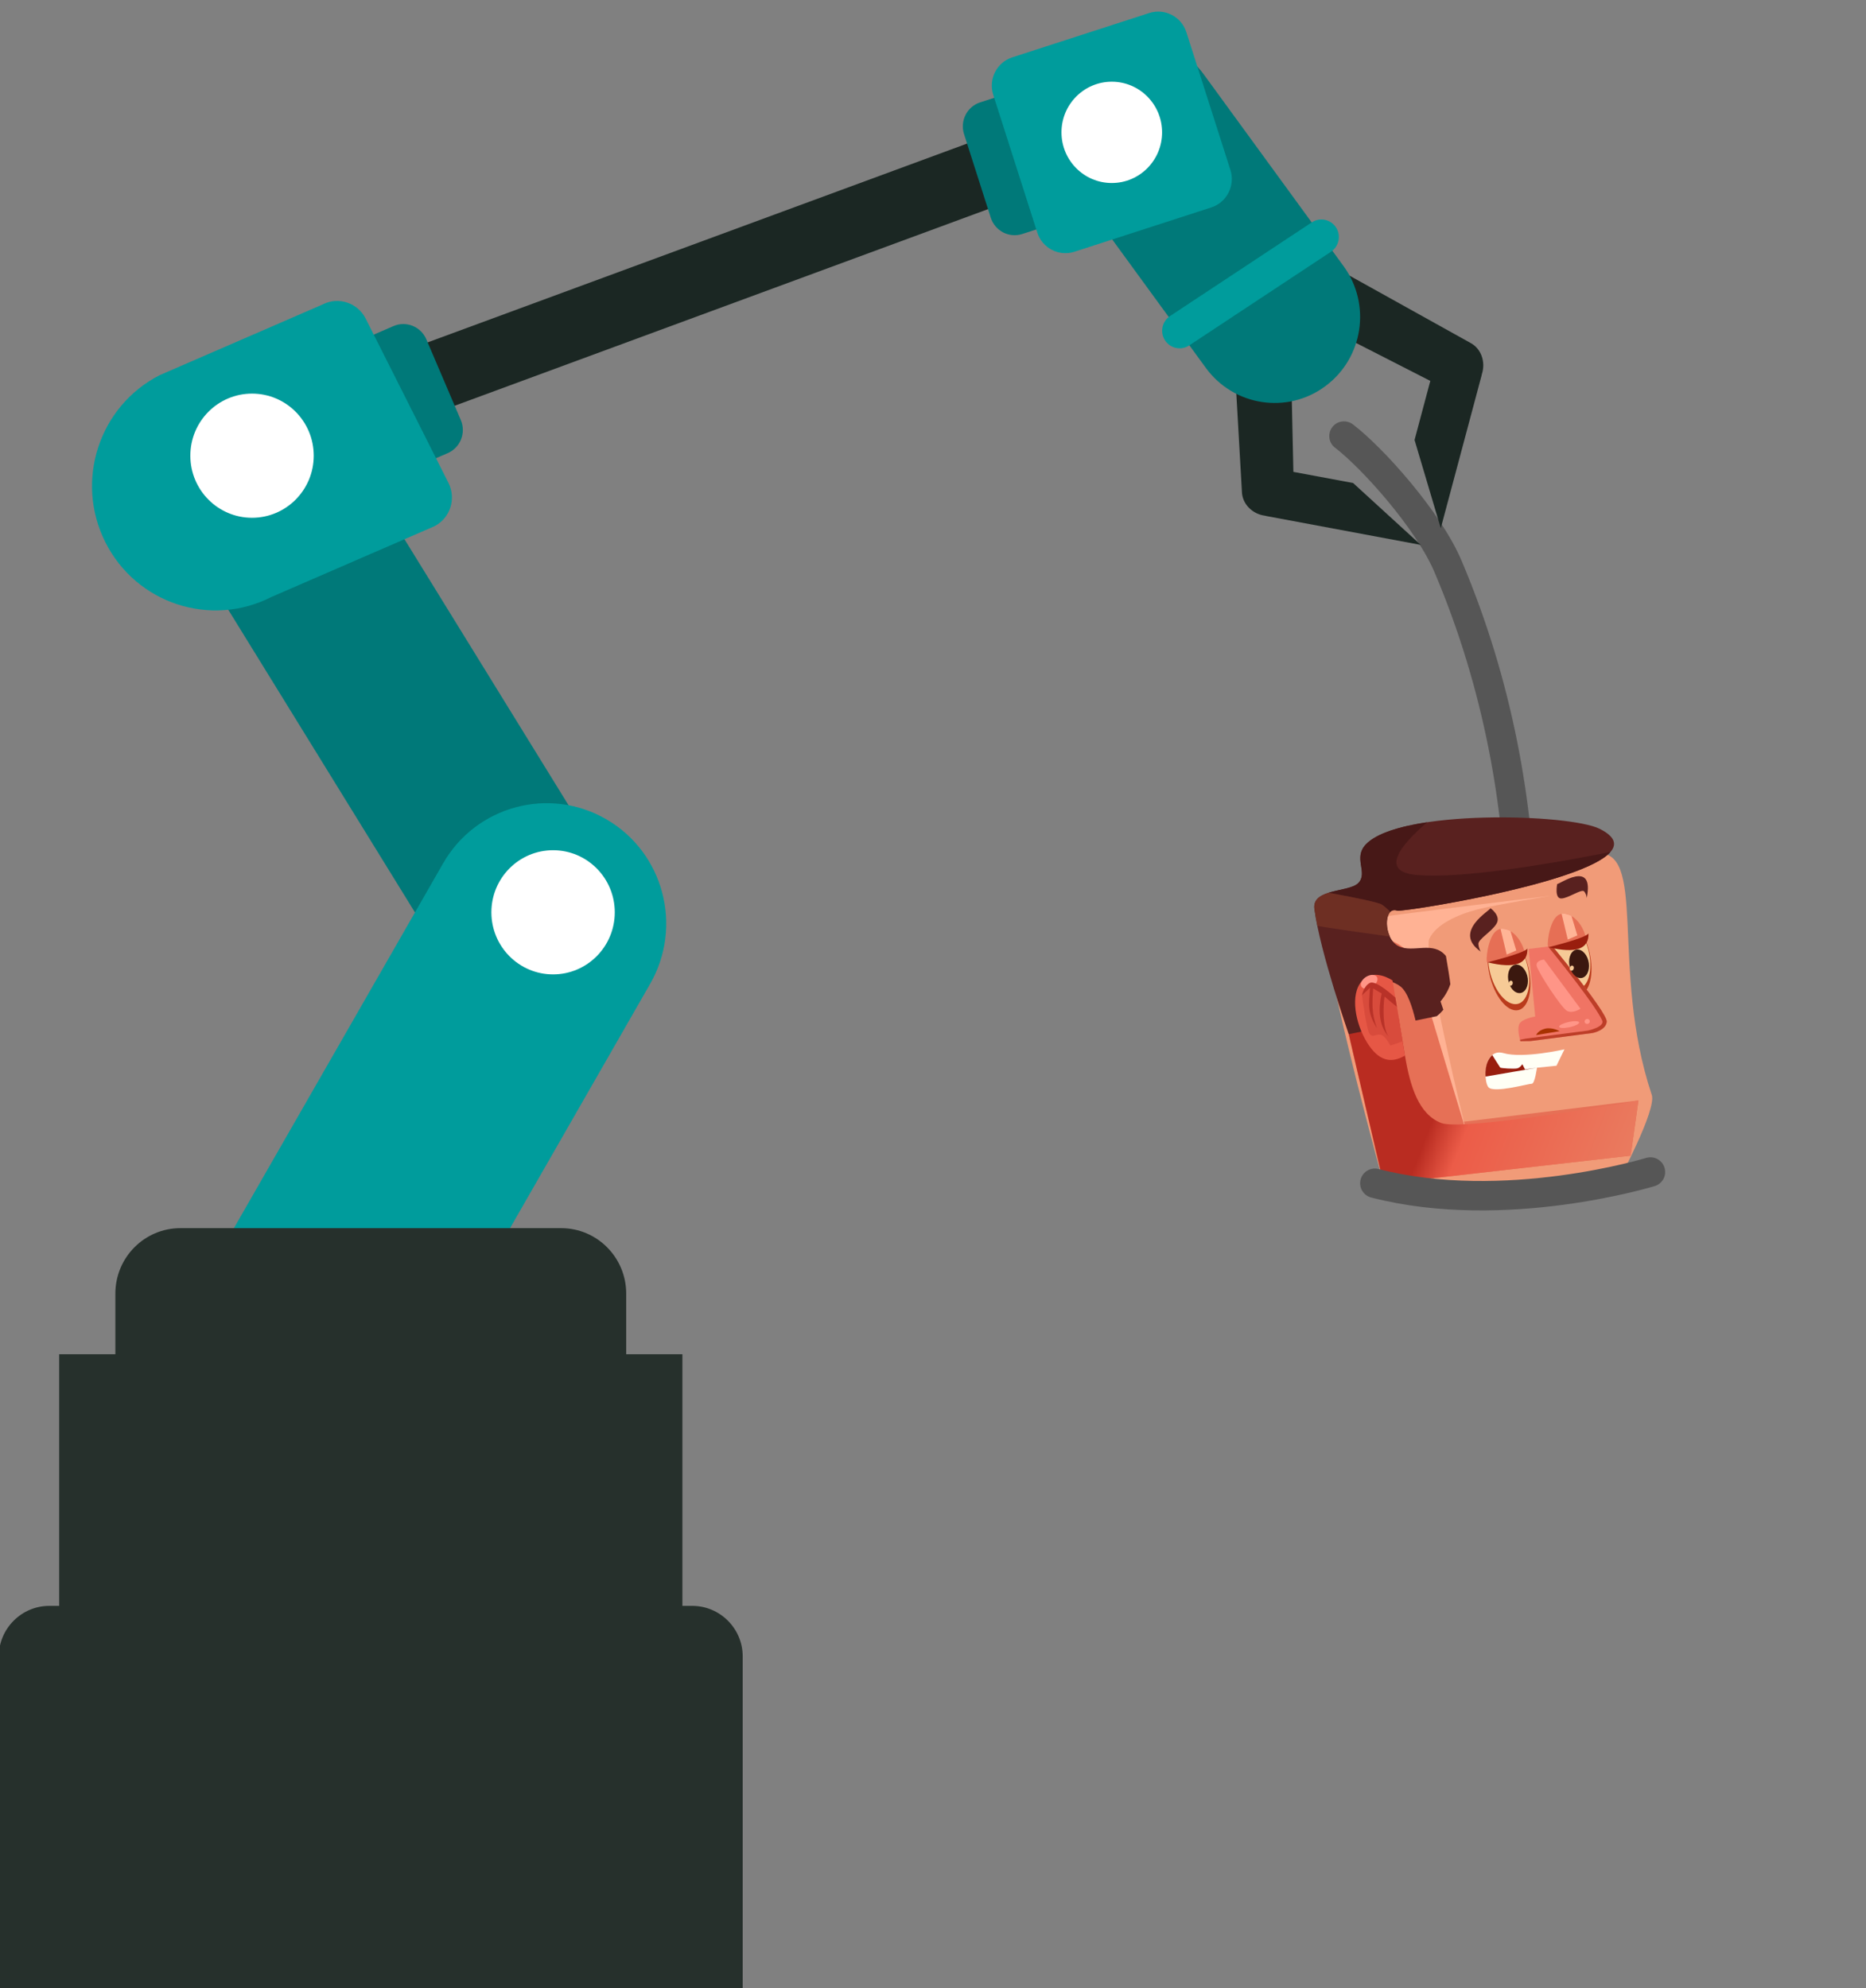<?xml version="1.0" encoding="utf-8"?>
<!-- Generator: Adobe Illustrator 26.2.1, SVG Export Plug-In . SVG Version: 6.00 Build 0)  -->
<svg version="1.1" id="Capa_1" xmlns="http://www.w3.org/2000/svg" xmlns:xlink="http://www.w3.org/1999/xlink" x="0px" y="0px"
	 viewBox="0 0 444 473" style="enable-background:new 0 0 444 473;" xml:space="preserve">
<rect x="0" y="0" width="444" height="473" fill="#808080" stroke="none"/>
<style type="text/css">
	.st0{fill-rule:evenodd;clip-rule:evenodd;fill:#E65D49;}
	.st1{fill-rule:evenodd;clip-rule:evenodd;fill:#EBE2BB;}
	.st2{fill-rule:evenodd;clip-rule:evenodd;fill:#380D13;}
	.st3{fill-rule:evenodd;clip-rule:evenodd;fill:#611C1C;}
	.st4{fill-rule:evenodd;clip-rule:evenodd;fill:#370F31;}
	.st5{fill-rule:evenodd;clip-rule:evenodd;fill:#260D24;}
	.st6{fill-rule:evenodd;clip-rule:evenodd;fill:#361433;}
	.st7{fill-rule:evenodd;clip-rule:evenodd;fill:#4D1C49;}
	.st8{fill-rule:evenodd;clip-rule:evenodd;fill:#F19B78;}
	.st9{fill-rule:evenodd;clip-rule:evenodd;fill:#FFB294;}
	.st10{fill-rule:evenodd;clip-rule:evenodd;fill:#FFDCC9;}
	.st11{fill-rule:evenodd;clip-rule:evenodd;fill:#FFFFCC;}
	.st12{fill-rule:evenodd;clip-rule:evenodd;fill:#1C0B1B;}
	.st13{fill-rule:evenodd;clip-rule:evenodd;fill:#D9D9C5;}
	.st14{fill-rule:evenodd;clip-rule:evenodd;fill:#0A0706;}
	.st15{fill-rule:evenodd;clip-rule:evenodd;fill:#170916;}
	.st16{fill-rule:evenodd;clip-rule:evenodd;fill:#120711;}
	.st17{fill-rule:evenodd;clip-rule:evenodd;fill:#E67056;}
	.st18{fill-rule:evenodd;clip-rule:evenodd;fill:url(#SVGID_1_);}
	.st19{fill-rule:evenodd;clip-rule:evenodd;fill:#BA3B1C;}
	.st20{fill-rule:evenodd;clip-rule:evenodd;fill:#F6CA96;}
	.st21{fill-rule:evenodd;clip-rule:evenodd;fill:#3B180F;}
	.st22{fill-rule:evenodd;clip-rule:evenodd;fill:#E66F55;}
	.st23{fill-rule:evenodd;clip-rule:evenodd;fill:#991E0E;}
	.st24{fill-rule:evenodd;clip-rule:evenodd;fill:#FFB496;}
	.st25{fill-rule:evenodd;clip-rule:evenodd;fill:#59211F;}
	.st26{fill-rule:evenodd;clip-rule:evenodd;fill:#F07464;}
	.st27{fill-rule:evenodd;clip-rule:evenodd;fill:#BD3E28;}
	.st28{fill-rule:evenodd;clip-rule:evenodd;fill:#A83200;}
	.st29{fill-rule:evenodd;clip-rule:evenodd;fill:#FF9587;}
	.st30{fill-rule:evenodd;clip-rule:evenodd;fill:#E65745;}
	.st31{fill-rule:evenodd;clip-rule:evenodd;fill:#D84B3C;}
	.st32{fill-rule:evenodd;clip-rule:evenodd;fill:#B83228;}
	.st33{fill-rule:evenodd;clip-rule:evenodd;fill:#FFFFF5;}
	.st34{fill-rule:evenodd;clip-rule:evenodd;fill:#6E2F23;}
	.st35{fill-rule:evenodd;clip-rule:evenodd;fill:none;stroke:#565656;stroke-width:7;stroke-linecap:round;stroke-miterlimit:10;}
	.st36{fill-rule:evenodd;clip-rule:evenodd;fill:url(#SVGID_00000145055535762416064430000010636426327599666102_);}
	.st37{fill-rule:evenodd;clip-rule:evenodd;fill:#471817;}
	.st38{fill-rule:evenodd;clip-rule:evenodd;fill:#D13C30;}
	.st39{fill-rule:evenodd;clip-rule:evenodd;fill:#1B2723;}
	.st40{fill-rule:evenodd;clip-rule:evenodd;fill:#007979;}
	.st41{fill-rule:evenodd;clip-rule:evenodd;fill:#009C9C;}
	.st42{fill-rule:evenodd;clip-rule:evenodd;fill:#FFFFFF;}
	.st43{fill-rule:evenodd;clip-rule:evenodd;fill:#26302C;}
	.st44{fill-rule:evenodd;clip-rule:evenodd;fill:url(#SVGID_00000011728613019807502590000015262626490835944592_);}
	.st45{fill-rule:evenodd;clip-rule:evenodd;fill:url(#SVGID_00000162333597333209823740000007465228426327658921_);}
	.st46{fill-rule:evenodd;clip-rule:evenodd;fill:url(#SVGID_00000121247510975058383110000012628769395792784288_);}
	.st47{fill-rule:evenodd;clip-rule:evenodd;fill:url(#SVGID_00000106126203493910686610000000888748006784298415_);}
	.st48{fill-rule:evenodd;clip-rule:evenodd;fill:url(#SVGID_00000180362494422121433650000014542203032883177914_);}
	.st49{fill-rule:evenodd;clip-rule:evenodd;fill:url(#SVGID_00000028301404180263445760000008774640039064981679_);}
</style>
<g>
	<path class="st35" d="M356.15,279.17c6.67-31.92,12.7-87.05-11.59-144.39c-4.68-11.05-18.02-25.9-24.77-31.04"/>
	<path class="st8" d="M315.65,214.62c1.38-5.9,47.12-9.19,63.65-11.55c13.08-1.87,3.57,27.02,13.73,57.42
		c1.18,3.52-7.89,20.4-7.89,20.4l-54.86,4.55C330.28,285.44,310.55,214.87,315.65,214.62z"/>
	<path class="st17" d="M335.48,221.91l12.84,44.95l41.54-5.06l-1.85,13.14l-58.84,6.7c0,0-14.41-61.42-13.29-59.29
		C317,224.48,335.48,221.91,335.48,221.91z"/>
	<path class="st9" d="M316.75,224.63c2.07-1.38,17.24-5.44,20.65,6.31c3.41,11.75,11.52,38.4,11.52,38.4s-10.39-42.39-8.85-45.92
		c1.54-3.53,6.88-5.86,11.35-7.03c4.47-1.17,17.51-3.27,17.51-3.27s-51.67,6.17-52.86,6.92
		C314.87,220.81,316.75,224.63,316.75,224.63z"/>
	
		<linearGradient id="SVGID_1_" gradientUnits="userSpaceOnUse" x1="5167.293" y1="253.97" x2="5095.021" y2="281.712" gradientTransform="matrix(-1 0 0 1 5480.564 0)">
		<stop  offset="0" style="stop-color:#B92C21"/>
		<stop  offset="0.39" style="stop-color:#B92C21"/>
		<stop  offset="0.5" style="stop-color:#EC5C48"/>
		<stop  offset="1" style="stop-color:#EA7B5F"/>
	</linearGradient>
	<path class="st18" d="M342.92,267.16c5.31,2.06,46.94-5.36,46.94-5.36l-1.85,13.14l-58.78,6.69l-0.06,0.01l-0.05-0.48l-8.2-35.13
		l11.9-3.84l1.48,8.93C335.53,258.54,337.6,265.11,342.92,267.16z"/>
	<path class="st19" d="M357.87,221.87c2.73,0.53,5.48,5.09,6.13,10.19c0.65,5.09-1.03,8.79-3.76,8.26
		c-2.73-0.53-5.48-5.09-6.13-10.19C353.45,225.03,355.14,221.33,357.87,221.87z"/>
	<path class="st20" d="M357.91,222.2c2.63,0.51,5.25,4.66,5.84,9.25c0.59,4.6-1.07,7.91-3.7,7.39c-2.63-0.51-5.25-4.66-5.83-9.25
		C353.62,225,355.28,221.69,357.91,222.2z"/>
	<path class="st21" d="M359.86,229.81c-1.09,0.81-1.37,2.83-0.64,4.52c0.73,1.69,2.21,2.41,3.29,1.6c1.09-0.81,1.37-2.83,0.64-4.52
		C362.42,229.72,360.95,229.01,359.86,229.81z"/>
	<path class="st20" d="M359.88,233.53c0.14,0.26,0.06,0.65-0.17,0.86c-0.24,0.21-0.54,0.17-0.69-0.09
		c-0.14-0.26-0.06-0.65,0.17-0.86C359.43,233.22,359.74,233.27,359.88,233.53z"/>
	<path class="st22" d="M363.01,227.62c-0.7-4.85-4.61-7.92-6.96-6.19c-2.05,1.51-2.68,7.6-2.11,7.51L363.01,227.62z"/>
	<path class="st23" d="M363.42,225.49c0.23,3.87-2.93,5.02-9.48,3.45C360.5,227.24,363.66,226.1,363.42,225.49z"/>
	<path class="st24" d="M357.04,220.96l1.47,6.14l2.28-0.98l-1.4-4.65C359.38,221.48,358.17,220.82,357.04,220.96z"/>
	<path class="st25" d="M354.64,216.06c0,0,2.55,1.77,1.46,3.66c-1.09,1.89-4.42,3.71-4.33,4.88c0.09,1.18,0.58,1.8,0.58,1.8
		C345.45,221.63,354.77,216.5,354.64,216.06z"/>
	<path class="st19" d="M372.41,218.28c2.73,0.53,5.48,5.09,6.13,10.19c0.65,5.09-1.03,8.79-3.76,8.26
		c-2.73-0.53-5.48-5.09-6.13-10.19C367.99,221.44,369.67,217.75,372.41,218.28z"/>
	<path class="st20" d="M372.45,218.62c2.63,0.51,5.25,4.66,5.84,9.25c0.59,4.6-1.07,7.9-3.7,7.39c-2.63-0.51-5.24-4.66-5.84-9.25
		C368.16,221.41,369.82,218.1,372.45,218.62z"/>
	<g>
		<path class="st26" d="M364.17,247.68l14.79-1.92c0,0,3.17-0.6,3.36-2.68c0.19-2.08-12.97-18.02-12.97-18.02l-5.62,0.7l1.56,16.07
			c0,0-3.3,0.52-3.83,1.9c-0.53,1.38,0.31,3.98,0.31,3.98L364.17,247.68z"/>
		<path class="st27" d="M377.82,245.18c0,0,4.11-0.87,3.4-2.43c-1.68-3.69-10.3-14.42-12.88-17.57l1.01-0.13c0,0,1.48,1.8,3.45,4.26
			c0.07,0.09,0.15,0.19,0.22,0.28c1.77,2.22,3.88,4.93,5.64,7.36c0.52,0.71,1,1.39,1.44,2.03c1.36,1.98,2.26,3.53,2.21,4.09
			c-0.19,2.08-3.36,2.68-3.36,2.68l-14.79,1.92l-2.4,0.03c0,0-0.04-0.13-0.1-0.34l1.37-0.27L377.82,245.18z"/>
		<path class="st28" d="M371.11,245.31c0,0-1.83-1-3.51-0.57c-1.69,0.43-2.08,1.51-2.08,1.51L371.11,245.31z"/>
		<path class="st29" d="M367.41,228.29l8.65,11.69c0,0-1.81,1.23-3.18,0.53c-1.36-0.7-7.02-9.4-7.25-10.75
			C365.42,228.4,367.41,228.29,367.41,228.29L367.41,228.29z M377.48,242.44c0.33-0.11,0.68,0.06,0.78,0.37
			c0.1,0.31-0.08,0.65-0.41,0.76c-0.33,0.11-0.68-0.06-0.78-0.37C376.96,242.88,377.15,242.55,377.48,242.44L377.48,242.44z
			 M373.28,243.12c1.32-0.28,2.42-0.23,2.47,0.12c0.05,0.35-0.98,0.86-2.3,1.14c-1.31,0.28-2.42,0.23-2.47-0.12
			C370.94,243.92,371.97,243.41,373.28,243.12z"/>
	</g>
	<path class="st21" d="M374.4,226.23c-1.08,0.81-1.37,2.83-0.64,4.52c0.73,1.69,2.21,2.41,3.29,1.6c1.09-0.81,1.37-2.83,0.64-4.52
		C376.96,226.14,375.48,225.42,374.4,226.23z"/>
	<path class="st20" d="M374.42,229.94c0.14,0.26,0.06,0.65-0.17,0.86c-0.24,0.21-0.54,0.17-0.69-0.09
		c-0.14-0.26-0.06-0.65,0.17-0.86C373.97,229.64,374.28,229.68,374.42,229.94z"/>
	<path class="st22" d="M377.55,224.03c-0.7-4.85-4.61-7.92-6.96-6.19c-2.05,1.51-2.67,7.6-2.11,7.51L377.55,224.03z"/>
	<path class="st23" d="M377.96,221.9c0.23,3.87-2.93,5.02-9.48,3.45C375.04,223.66,378.2,222.51,377.96,221.9z"/>
	<path class="st24" d="M371.57,217.38l1.47,6.14l2.28-0.98l-1.4-4.65C373.92,217.89,372.71,217.23,371.57,217.38z"/>
	<path class="st25" d="M370.53,210.28c0,0-0.73,3.52,0.99,3.47c1.72-0.06,4.87-2.4,5.44-1.66c0.57,0.74,0.58,1.56,0.58,1.56
		C379.51,204.13,370.67,210.66,370.53,210.28z"/>
	<path class="st25" d="M345.1,234.14c-0.78,2.37-2.34,4.1-2.34,4.1l0.67,1.99c-0.8,0.96-1.57,1.53-1.57,1.53l-5.04,1.03
		c-0.74-3.15-1.92-6.83-3.59-8.11c-3.14-2.39-8.76-1.91-10.04,0.27c-0.75,1.28,0.22,6.4,1.14,10.39l-3.41,0.7
		c0,0-6.83-19.52-8.17-29.8c-0.65-4.95,8.29-3.87,10.48-6.18c2.35-2.48-1.35-5.91,1.79-9.19c8.09-8.44,48.37-7.29,55.59-3.7
		c18.99,9.46-46.77,19.98-48.16,19.48c-3.33-1.19-3.32,6.73,0.38,8.47c3.49,1.65,8.21-1.38,11.22,2.32
		C344.49,229.96,344.9,232.44,345.1,234.14z"/>
	<path class="st30" d="M334.3,251.12l-2.96-17.86c0,0-4.41-3.12-7.3,0.14c-2.89,3.26-1.51,10.17,1.23,14.6
		C328.01,252.44,330.97,253.08,334.3,251.12z"/>
	<path class="st31" d="M330.83,248.75c0,0-1.14-2.27-2.25-2.57c-1.11-0.3-1.82,0.75-2.63-0.13c-0.8-0.88-1.89-9.28-1.89-9.28
		s1.51-2.62,2.2-2.41c0.69,0.21,6.13,5.2,6.13,5.2l1.35,8.18L330.83,248.75z"/>
	<path class="st29" d="M325.33,232.24c1.07-0.53,2.14-0.37,2.39,0.36c0.25,0.74-0.41,1.76-1.48,2.3c-1.07,0.53-2.14,0.37-2.39-0.36
		C323.6,233.8,324.26,232.77,325.33,232.24z"/>
	<path class="st32" d="M324.06,236.77c0,0,0.42-2.22,1.92-2.94c1.5-0.72,6.04,3.51,6.04,3.51l0.37,2.22l-2.95-2.47
		c-0.36,2.2-0.5,7.8,1.03,9.58c-2.59-2.83-2.47-6.93-1.72-10.32l-2.02-1.2c-0.24,3.56-0.4,5.87,0.89,9.44
		c-2.3-3.73-1.91-5.29-1.65-9.58L324.06,236.77z"/>
	<path class="st33" d="M372.25,249.64c0,0-9.81,2.25-14.51,0.9c-4.7-1.35-4.88,6.7-3.55,8.14c1.33,1.44,9.57-0.89,10.29-0.86
		c0.72,0.04,1.23-3.81,1.23-3.81l4.64-0.47L372.25,249.64z"/>
	<path class="st23" d="M355.07,251c0,0,1.75,2.79,1.89,2.97c0.14,0.18,3.41,0.39,4.11,0.18c0.7-0.21,1.16-0.98,1.16-0.98l0.63,1.24
		l2.85-0.39l-12.23,2.1C353.48,256.11,353.07,252.88,355.07,251z"/>
	<path class="st37" d="M339.59,195.61c-6.57,5.65-11.41,11.83-2.36,12.56c10.57,0.86,30.46-2.46,44.14-5.12
		c0.62-0.12,1.23-0.24,1.82-0.36c-0.2,0.23-0.43,0.45-0.68,0.67c-8.47,7.32-48.97,13.67-50.06,13.28c-0.69-0.24-1.23-0.1-1.63,0.29
		c-0.82-0.8-1.57-1.47-2.05-1.75c-0.92-0.54-6.32-1.63-11.01-2.5c-0.56-0.1-1.12-0.21-1.65-0.3c2.59-0.81,5.9-1.05,7.12-2.34
		c2.35-2.48-1.35-5.92,1.79-9.19C327.5,198.28,332.97,196.6,339.59,195.61z"/>
	<path class="st34" d="M317.76,212.69c4.69,0.87,10.09,1.96,11.01,2.5c0.48,0.28,1.23,0.94,2.05,1.75c-0.25,0.24-0.44,0.59-0.58,1
		c-0.41,1.22-0.31,3.03,0.33,4.57c0.04,0.1,0.08,0.19,0.12,0.29c-0.37-0.05-0.79-0.11-1.23-0.17c-3.59-0.49-9.43-1.31-13.75-1.99
		c-0.23-0.04-0.46-0.07-0.68-0.11c-0.56-0.09-1.09-0.18-1.57-0.26c-0.3-1.44-0.53-2.8-0.7-4.03c-0.29-2.19,1.31-3.2,3.36-3.85
		L317.76,212.69z"/>
	<path class="st35" d="M392.71,278.82c0,0-34.7,10.66-65.58,2.68"/>
</g>
<g>
	<path class="st39" d="M313.7,77.01l26.63,13.61l-3.75,14.05l6.24,20.99l9.69-36.26c0.03-0.12,0.05-0.25,0.08-0.37
		c0.97-2.93-0.17-6.16-2.78-7.49l-32.49-18.07L313.7,77.01z"/>
	<path class="st39" d="M307.09,82.22l0.66,30.04l14.21,2.65l16.1,14.72l-36.68-6.85c-0.12-0.02-0.24-0.06-0.37-0.09
		c-3.04-0.38-5.45-2.82-5.51-5.75l-2.12-37.28L307.09,82.22z"/>
	<polygon class="st39" points="230.57,33.99 88.36,86.39 93.96,101.77 236.17,49.36 	"/>
	<path class="st40" d="M150.1,215.59l-37.73,23.58L45.91,131.43c-6.47-10.49-3.27-24.27,7.15-30.78l0,0
		c10.42-6.51,24.11-3.29,30.58,7.2L150.1,215.59z"/>
	<path class="st41" d="M144.29,194.92L144.29,194.92c-13.61-7.91-31.01-3.21-38.86,10.48l-50.63,88.27l49.28,28.64l50.63-88.27
		C162.56,220.34,157.9,202.82,144.29,194.92z"/>
	<path class="st40" d="M106.52,107.81l-21.07,9.11L72.55,86.69l21.07-9.11c3.02-1.31,6.52,0.1,7.82,3.14l8.21,19.22
		C110.94,102.99,109.54,106.51,106.52,107.81z"/>
	<path class="st40" d="M315.32,91.9L315.32,91.9c-9.05,6.69-21.77,4.72-28.41-4.39l-33.28-45.64c-6.64-9.11-4.69-21.91,4.36-28.6
		l0,0c9.05-6.69,21.77-4.72,28.41,4.39l33.28,45.64C326.33,72.41,324.38,85.22,315.32,91.9z"/>
	<path class="st41" d="M317.89,54.1L317.89,54.1c-1.26-1.93-3.83-2.47-5.75-1.2L278.4,75.19c-1.92,1.27-2.45,3.86-1.19,5.79l0,0
		c1.26,1.93,3.83,2.47,5.75,1.2l33.74-22.29C318.61,58.62,319.15,56.03,317.89,54.1z"/>
	<path class="st41" d="M87.01,75.8l19.7,39.09c1.9,3.78,0.4,8.39-3.35,10.31l-38.77,16.82c-14.48,7.39-32.17,1.57-39.51-13l0,0
		c-7.34-14.57-1.56-32.37,12.92-39.77l38.77-16.82C80.52,70.51,85.11,72.02,87.01,75.8z"/>
	<path class="st40" d="M233.23,24.35l21.83-7.07l10.01,31.32l-21.83,7.07c-3.13,1.01-6.48-0.72-7.49-3.87l-6.37-19.92
		C228.38,28.74,230.1,25.36,233.23,24.35z"/>
	<path class="st41" d="M288.22,49.35l-32.56,10.54c-3.7,1.2-7.66-0.85-8.85-4.57l-10.48-32.78c-1.19-3.72,0.84-7.71,4.54-8.9
		L273.44,3.1c3.7-1.2,7.66,0.85,8.85,4.57l10.48,32.78C293.94,44.16,291.91,48.15,288.22,49.35z"/>
	<ellipse class="st42" cx="131.6" cy="217.04" rx="14.68" ry="14.77"/>
	<ellipse class="st42" cx="59.97" cy="108.41" rx="14.68" ry="14.77"/>
	<ellipse class="st42" cx="264.54" cy="31.49" rx="11.97" ry="12.05"/>
	<path class="st43" d="M11.73,382.04h2.35v-59.86h13.37v-14.42c0-8.61,6.93-15.58,15.48-15.58h90.59c8.55,0,15.48,6.98,15.48,15.58
		v14.42h13.37v59.86h2.35c6.6,0,12,5.4,12,12v79h-177v-79C-0.27,387.44,5.13,382.04,11.73,382.04z"/>
</g>
</svg>
